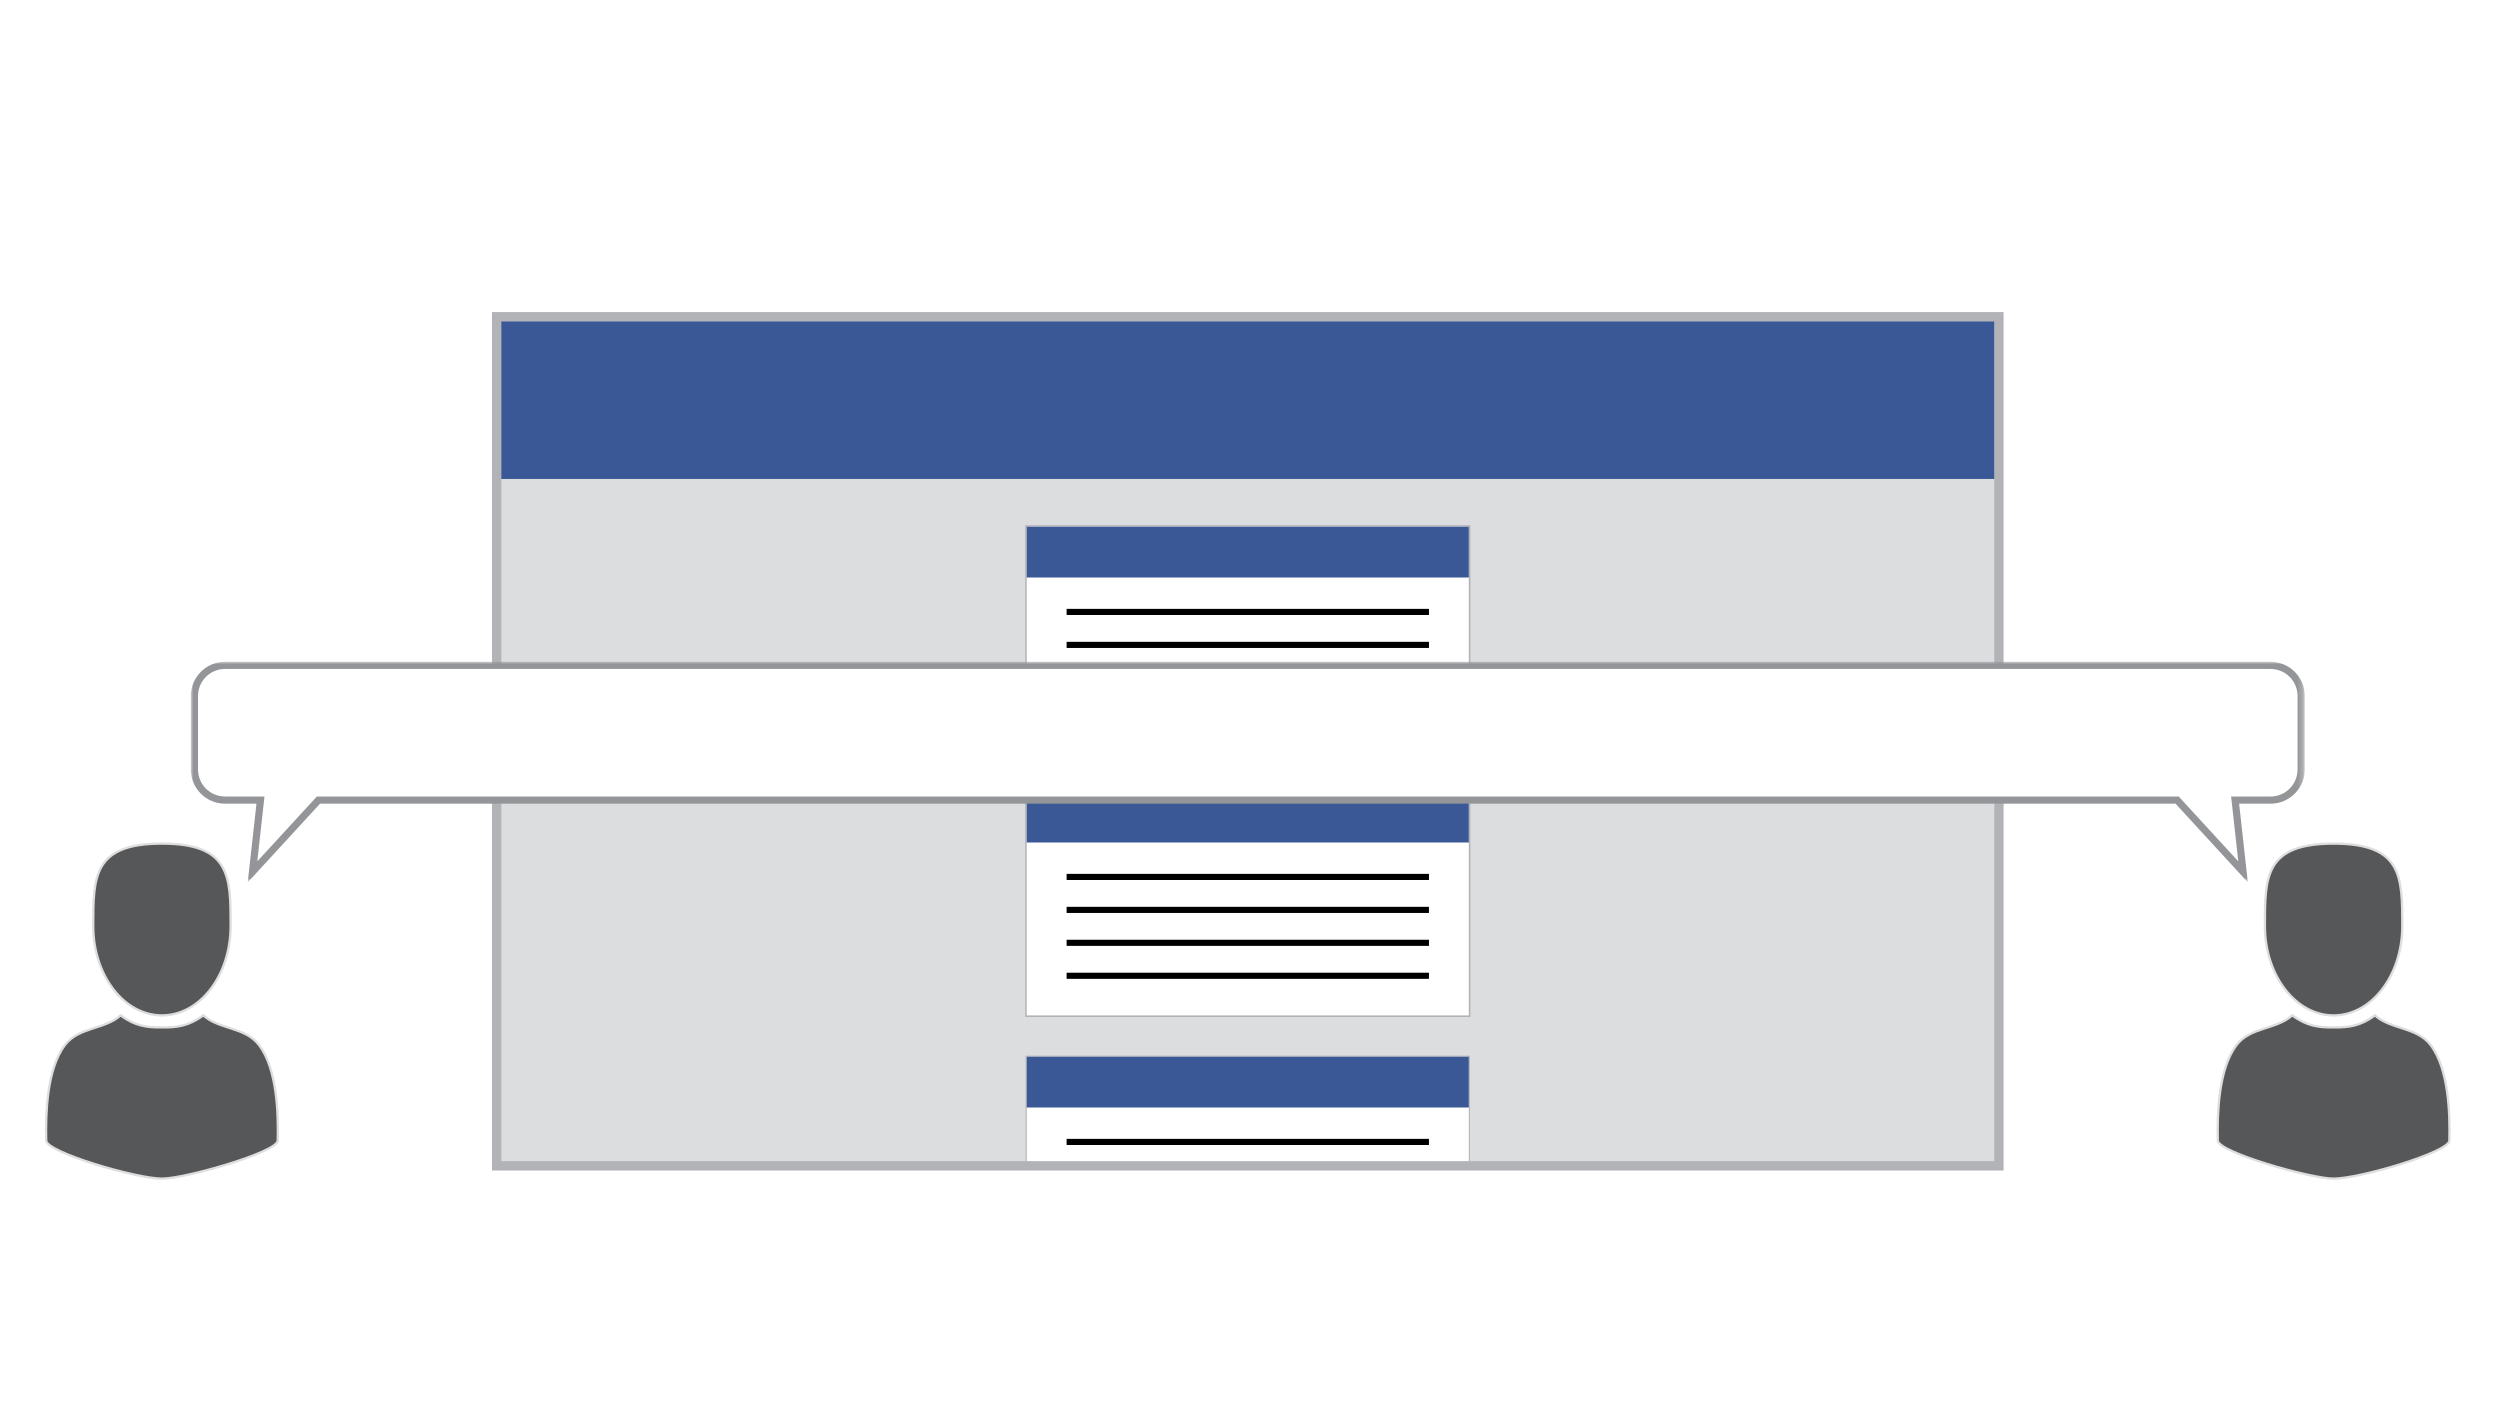 <?xml version="1.0" encoding="utf-8"?>
<!-- Generator: Adobe Illustrator 16.0.3, SVG Export Plug-In . SVG Version: 6.00 Build 0)  -->
<!DOCTYPE svg PUBLIC "-//W3C//DTD SVG 1.1//EN" "http://www.w3.org/Graphics/SVG/1.1/DTD/svg11.dtd">
<svg version="1.1" id="Layer_1" xmlns="http://www.w3.org/2000/svg" xmlns:xlink="http://www.w3.org/1999/xlink" x="0px" y="0px"
	 width="480px" height="270px" viewBox="0 0 480 270" style="enable-background:new 0 0 480 270;" xml:space="preserve">
<style type="text/css">
<![CDATA[
	.st0{filter:url(#Adobe_OpacityMaskFilter);}
	.st1{fill:#B1B3B6;}
	.st2{fill:url(#SVGID_2_);stroke:#DFDEDE;stroke-width:0.354;stroke-miterlimit:10;}
	.st3{mask:url(#SVGID_1_);}
	.st4{fill:#FFFFFF;}
	.st5{fill:#565759;stroke:#DFDEDE;stroke-width:0.45;stroke-miterlimit:10;}
	.st6{fill:none;stroke:#000000;stroke-width:1.176;stroke-miterlimit:10;}
	.st7{fill:#FFFFFF;stroke:#939598;stroke-width:1.38;stroke-miterlimit:10;}
	.st8{fill:#3A5796;}
	.st9{fill:#DCDDDE;}
]]>
</style>
<g>
	<g>
		<rect x="95.35" y="60.81" class="st9" width="288.44" height="163.03"/>
		<path class="st1" d="M382.9,61.71v161.24H96.25V61.71H382.9 M384.69,59.92h-1.79H96.25h-1.79v1.79v161.24v1.79h1.79H382.9h1.79
			v-1.79V61.71V59.92L384.69,59.92z"/>
	</g>
	<rect x="96.25" y="61.71" class="st8" width="286.65" height="30.25"/>
	<g>
		<g>
			<rect x="196.98" y="100.99" class="st4" width="85.18" height="43.24"/>
			<path class="st1" d="M282.01,101.14v42.94h-84.88v-42.94H282.01 M282.32,100.84h-0.3h-84.88h-0.3v0.3v42.94v0.3h0.3h84.88h0.3
				v-0.3v-42.94V100.84L282.32,100.84z"/>
		</g>
		<rect x="197.13" y="101.14" class="st8" width="84.88" height="9.74"/>
		<g>
			<line class="st6" x1="204.79" y1="117.49" x2="274.36" y2="117.49"/>
			<line class="st6" x1="204.79" y1="123.82" x2="274.36" y2="123.82"/>
			<line class="st6" x1="204.79" y1="130.15" x2="274.36" y2="130.15"/>
			<line class="st6" x1="204.79" y1="136.47" x2="274.36" y2="136.47"/>
		</g>
	</g>
	<g>
		<g>
			<rect x="196.98" y="151.87" class="st4" width="85.18" height="43.24"/>
			<path class="st1" d="M282.01,152.02v42.94h-84.88v-42.94H282.01 M282.32,151.72h-0.3h-84.88h-0.3v0.3v42.94v0.3h0.3h84.88h0.3
				v-0.3v-42.94V151.72L282.32,151.72z"/>
		</g>
		<rect x="197.13" y="152.02" class="st8" width="84.88" height="9.74"/>
		<g>
			<line class="st6" x1="204.79" y1="168.37" x2="274.36" y2="168.37"/>
			<line class="st6" x1="204.79" y1="174.7" x2="274.36" y2="174.7"/>
			<line class="st6" x1="204.79" y1="181.02" x2="274.36" y2="181.02"/>
			<line class="st6" x1="204.79" y1="187.35" x2="274.36" y2="187.35"/>
		</g>
	</g>
	<g>
		<g>
			<rect x="197.03" y="202.79" class="st4" width="85.09" height="20.25"/>
			<path class="st1" d="M282.01,202.9v20.05h-84.88V202.9H282.01 M282.22,202.69h-0.21h-84.88h-0.21v0.21v20.05v0.21h0.21h84.88
				h0.21v-0.21V202.9V202.69L282.22,202.69z"/>
		</g>
		<rect x="197.13" y="202.9" class="st8" width="84.88" height="9.74"/>
		<g>
			<line class="st6" x1="204.79" y1="219.25" x2="274.36" y2="219.25"/>
		</g>
	</g>
</g>
<path class="st7" d="M294.56,174.54"/>
<path class="st7" d="M294.56,139.27"/>
<g>
	<g>
		<g>
			<path class="st5" d="M44.28,177.79c0,9.48-5.91,17.17-13.19,17.17c-7.28,0-13.19-7.68-13.19-17.17c0-9.48,0-15.82,13.19-15.82
				C44.28,161.97,44.28,168.31,44.28,177.79z"/>
			<path class="st5" d="M31.09,197.26c2.98,0.03,5.14-0.27,7.96-2.31c3.02,2.75,8.07,2.19,10.73,5.76
				c3.46,4.64,3.67,13.19,3.55,18.28c-0.05,2.24-17.82,7.31-22.23,7.31c-4.95,0-22.18-5.07-22.23-7.31
				c-0.12-5.08,0.09-13.64,3.55-18.28c2.66-3.57,7.71-3.01,10.73-5.76C25.96,196.99,28.11,197.29,31.09,197.26z"/>
		</g>
	</g>
	<g>
		<g>
			<path class="st5" d="M434.86,177.79c0,9.48,5.91,17.17,13.19,17.17c7.28,0,13.19-7.68,13.19-17.17c0-9.48,0-15.82-13.19-15.82
				C434.86,161.97,434.86,168.31,434.86,177.79z"/>
			<path class="st5" d="M448.06,197.26c-2.98,0.03-5.14-0.27-7.96-2.31c-3.02,2.75-8.07,2.19-10.73,5.76
				c-3.46,4.64-3.67,13.19-3.55,18.28c0.05,2.24,17.82,7.31,22.23,7.31c4.95,0,22.18-5.07,22.23-7.31
				c0.12-5.08-0.09-13.64-3.55-18.28c-2.66-3.57-7.71-3.01-10.73-5.76C453.19,196.99,451.04,197.29,448.06,197.26z"/>
		</g>
	</g>
	<defs>
		<filter id="Adobe_OpacityMaskFilter" filterUnits="userSpaceOnUse" x="36.64" y="127.06" width="405.87" height="42.35">
			<feColorMatrix  type="matrix" values="1 0 0 0 0  0 1 0 0 0  0 0 1 0 0  0 0 0 1 0"/>
		</filter>
	</defs>
	<mask maskUnits="userSpaceOnUse" x="36.64" y="127.06" width="405.87" height="42.35" id="SVGID_1_">
		<g class="st0">
			<linearGradient id="SVGID_2_" gradientUnits="userSpaceOnUse" x1="31.09" y1="147.576" x2="448.055" y2="147.576">
				<stop  offset="0.2" style="stop-color:#FFFFFF"/>
				<stop  offset="0.3" style="stop-color:#000000"/>
				<stop  offset="0.7" style="stop-color:#000000"/>
				<stop  offset="0.8" style="stop-color:#FFFFFF"/>
			</linearGradient>
			<rect x="31.09" y="117.09" class="st2" width="416.96" height="60.97"/>
		</g>
	</mask>
	<g class="st3">
		<path class="st7" d="M418.01,153.62l12.66,13.78l-1.53-13.78h6.8c3.25,0,5.88-2.63,5.88-5.88v-14.11c0-3.25-2.63-5.88-5.88-5.88
			H43.21c-3.25,0-5.88,2.63-5.88,5.88v14.11c0,3.25,2.63,5.88,5.88,5.88h6.8l-1.53,13.78l12.66-13.78H418.01z"/>
	</g>
</g>
</svg>
